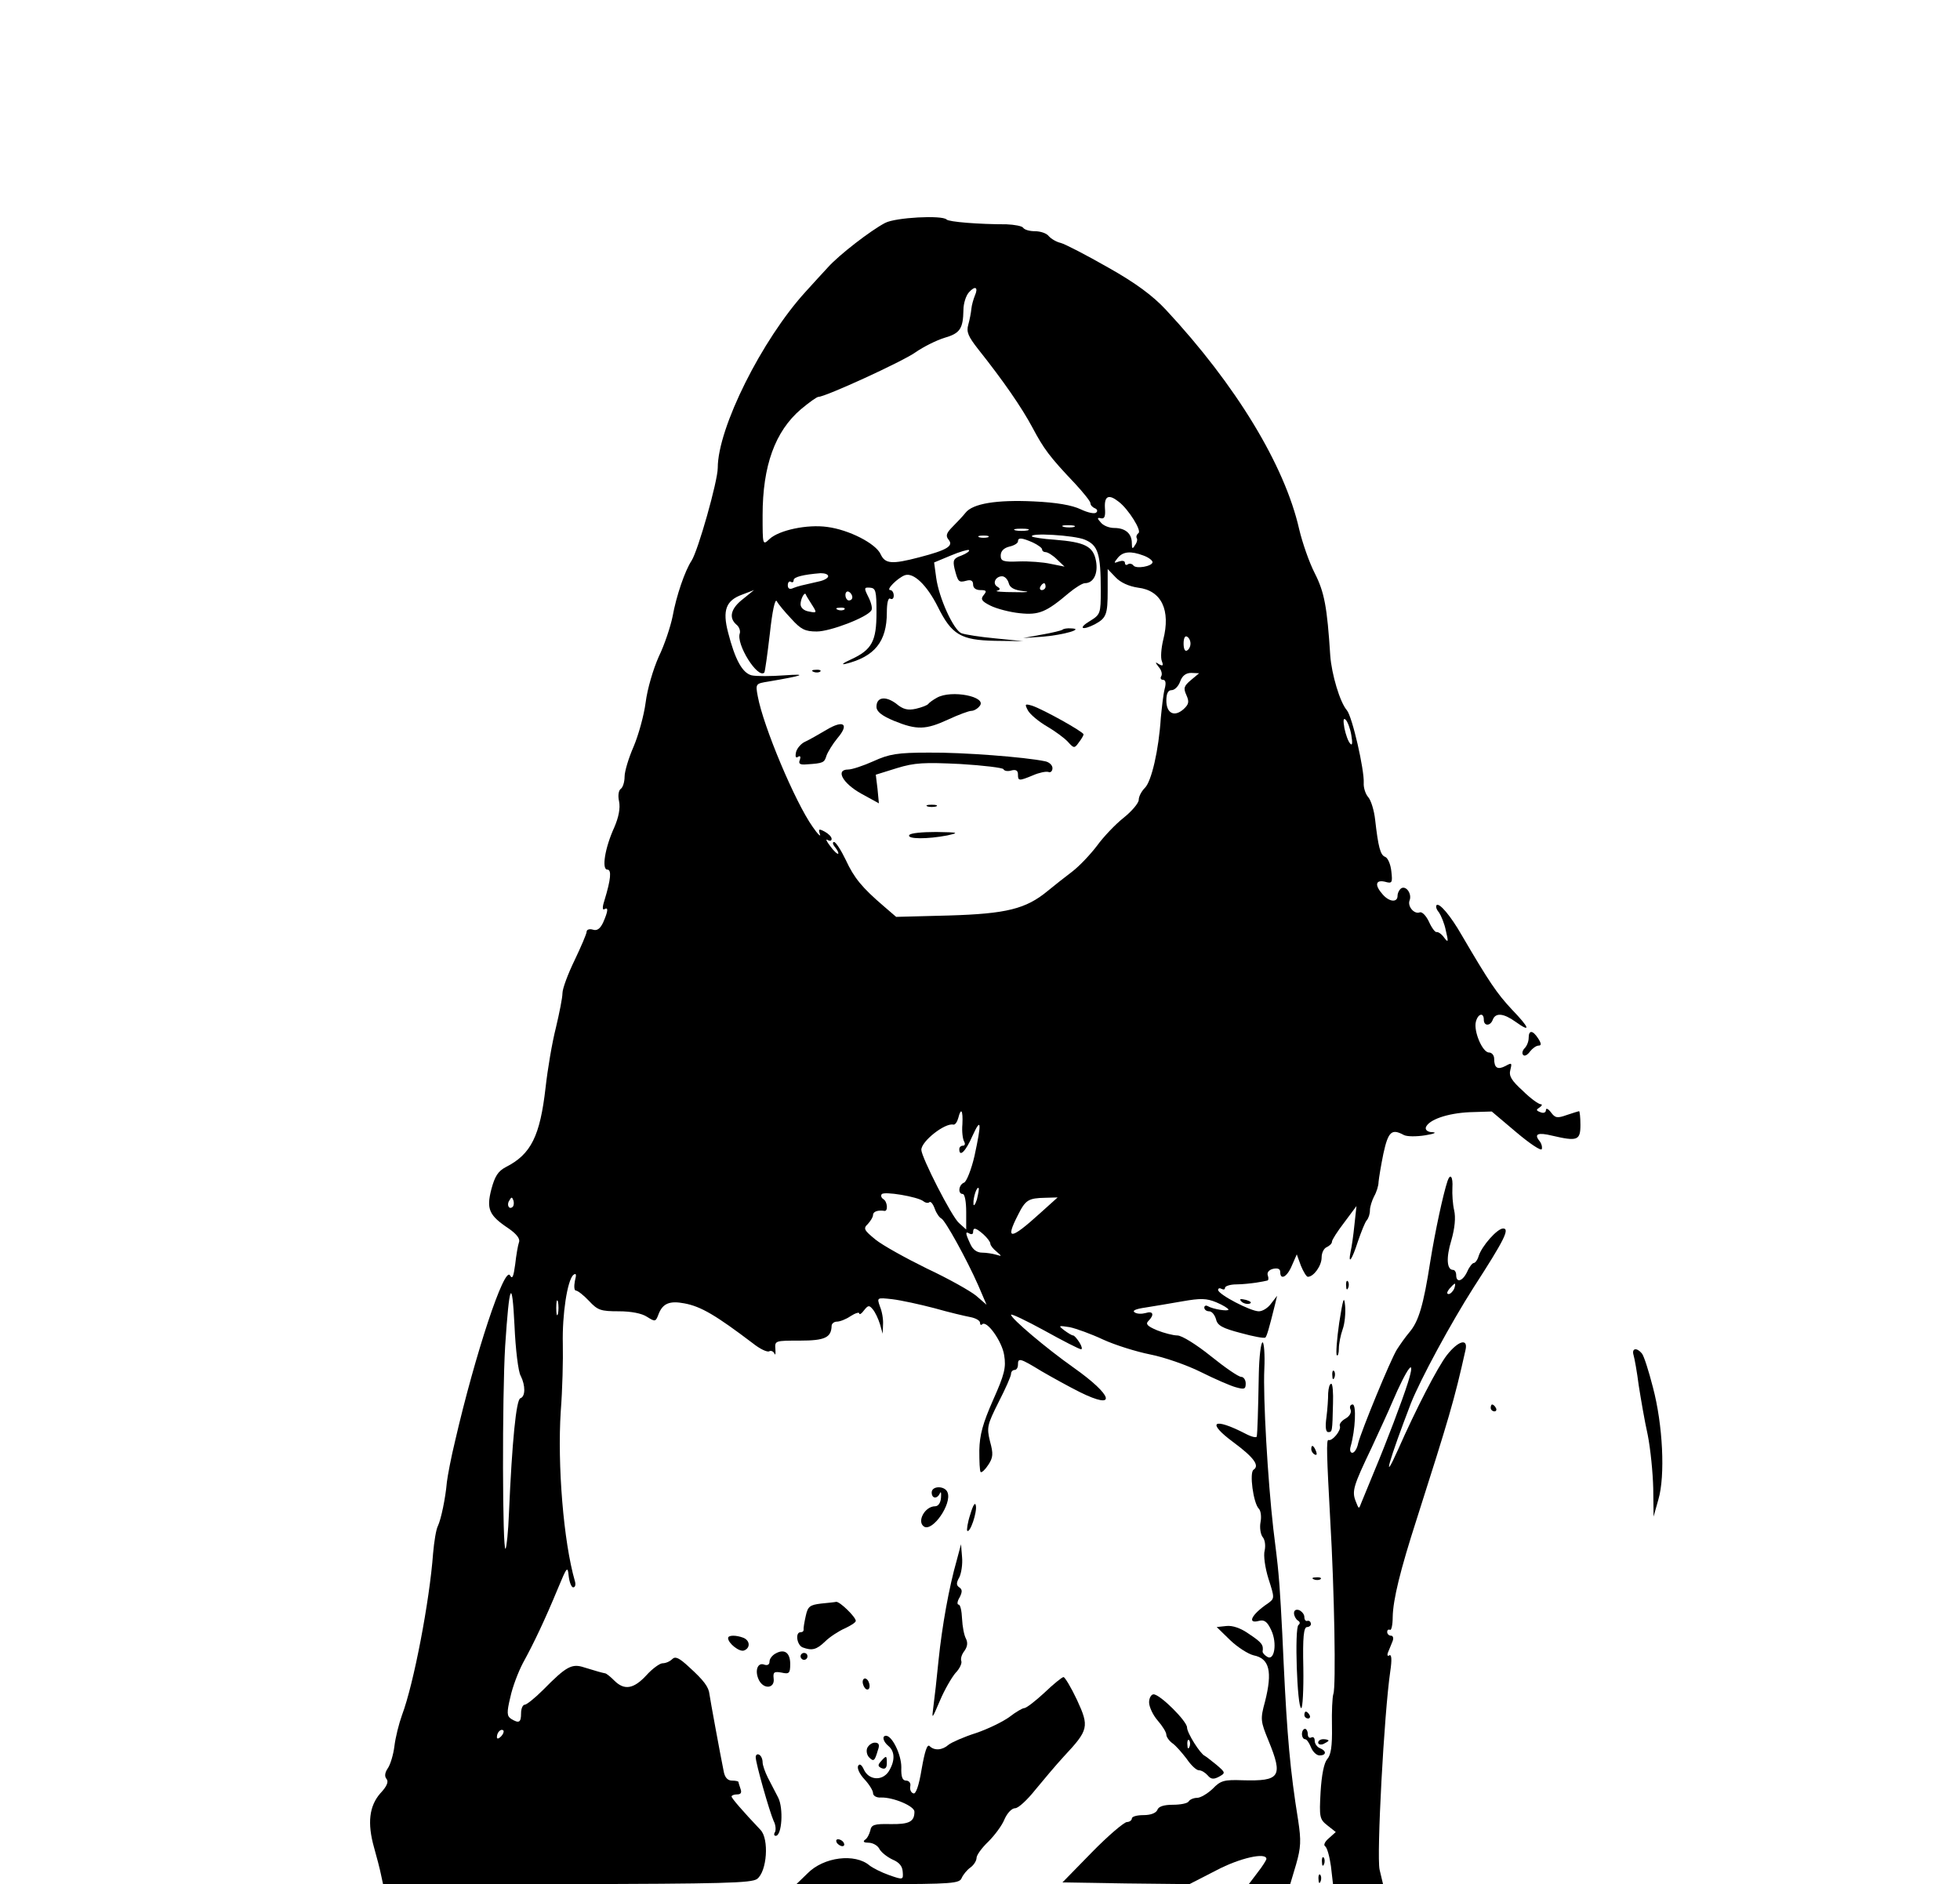 <?xml version="1.0" standalone="no"?>
<!DOCTYPE svg PUBLIC "-//W3C//DTD SVG 20010904//EN"
 "http://www.w3.org/TR/2001/REC-SVG-20010904/DTD/svg10.dtd">
<svg version="1.0" xmlns="http://www.w3.org/2000/svg"
 width="568pt" height="546pt" viewBox="0 0 568 546"
 preserveAspectRatio="xMidYMid meet">

<g transform="translate(0,546) scale(0.1,-0.1)"
fill="#000000" stroke="none">
<path d="M2565 4814 c-42 -22 -134 -93 -166 -129 -15 -16 -44 -48 -64 -70
-127 -139 -255 -395 -255 -511 0 -38 -57 -240 -76 -269 -19 -29 -44 -101 -55
-162 -6 -29 -23 -81 -40 -116 -16 -36 -33 -93 -38 -133 -5 -38 -21 -95 -35
-128 -14 -32 -26 -71 -26 -87 0 -15 -5 -31 -11 -35 -6 -4 -9 -19 -5 -36 4 -20
-1 -46 -14 -76 -27 -59 -37 -122 -20 -122 13 0 10 -29 -8 -88 -6 -18 -7 -30
-1 -27 13 8 11 -6 -3 -38 -9 -19 -18 -25 -30 -21 -10 3 -18 0 -18 -6 0 -6 -16
-43 -35 -83 -19 -39 -35 -82 -35 -95 0 -13 -9 -58 -19 -100 -11 -43 -24 -120
-30 -174 -16 -140 -42 -193 -115 -230 -23 -12 -32 -27 -42 -64 -15 -58 -7 -76
50 -114 23 -16 34 -30 30 -40 -3 -8 -8 -37 -11 -64 -5 -36 -8 -44 -15 -32 -16
29 -101 -228 -159 -479 -12 -49 -22 -103 -24 -120 -4 -47 -17 -108 -26 -127
-5 -9 -11 -45 -14 -80 -10 -137 -56 -378 -90 -468 -9 -25 -19 -65 -22 -90 -3
-25 -12 -54 -19 -64 -9 -13 -10 -24 -4 -31 7 -8 1 -22 -18 -42 -32 -37 -38
-86 -18 -157 8 -28 17 -63 20 -78 l6 -28 533 0 c449 1 535 3 551 15 29 22 35
116 10 142 -53 56 -84 92 -84 97 0 3 7 6 16 6 11 0 14 5 10 16 -3 9 -6 18 -6
20 0 2 -8 4 -19 4 -12 0 -21 9 -24 28 -10 49 -39 207 -41 222 -2 21 -16 40
-59 79 -29 27 -40 32 -49 23 -7 -7 -19 -12 -28 -12 -8 0 -30 -16 -47 -35 -37
-40 -64 -44 -93 -15 -11 11 -23 21 -27 21 -10 2 -21 5 -60 17 -36 12 -52 3
-119 -65 -24 -24 -48 -43 -53 -43 -6 0 -11 -11 -11 -25 0 -27 -6 -30 -29 -16
-12 8 -13 18 -2 63 6 29 23 73 36 98 32 58 65 128 101 215 27 65 29 68 32 38
2 -18 8 -33 13 -33 6 0 8 8 5 18 -33 114 -51 337 -41 492 5 63 7 151 6 195 -2
87 13 183 30 200 9 7 10 2 5 -17 -3 -16 -2 -28 3 -28 5 0 22 -13 38 -30 25
-27 34 -30 86 -30 36 0 67 -6 82 -16 24 -15 25 -15 34 9 12 30 32 38 74 30 49
-9 92 -35 199 -116 20 -16 41 -26 47 -23 5 3 12 0 15 -6 3 -7 4 -2 3 12 -2 25
-1 25 71 25 73 0 91 9 92 43 0 6 7 12 15 12 9 0 27 7 40 16 14 9 25 12 25 8 0
-5 7 -1 14 9 12 15 15 15 25 3 7 -8 16 -27 21 -43 l8 -28 1 27 c1 15 -3 38 -9
52 -9 26 -9 26 36 21 25 -3 80 -15 122 -26 42 -12 89 -23 105 -26 15 -3 27
-10 27 -16 0 -6 3 -8 6 -5 13 14 58 -49 64 -89 6 -36 1 -56 -32 -130 -30 -68
-39 -101 -40 -146 0 -32 1 -60 4 -63 3 -2 13 7 22 21 14 21 15 32 5 68 -10 41
-8 48 25 114 20 39 36 75 36 82 0 6 5 11 10 11 6 0 10 7 10 15 0 21 5 20 69
-19 31 -18 80 -45 110 -60 109 -54 98 -11 -18 71 -78 55 -181 142 -181 153 0
4 44 -17 97 -46 54 -30 101 -54 106 -54 4 0 2 9 -5 20 -7 11 -15 20 -18 20 -4
0 -15 7 -26 15 -18 14 -17 14 16 9 19 -4 63 -20 97 -36 35 -16 96 -35 136 -43
41 -8 107 -31 147 -51 40 -20 86 -40 101 -44 25 -7 29 -6 29 11 0 10 -6 19
-13 19 -8 0 -47 27 -88 60 -41 33 -84 60 -97 60 -12 0 -39 7 -59 15 -28 12
-34 18 -25 27 18 18 14 30 -8 23 -11 -3 -25 -3 -32 2 -8 5 4 10 32 14 25 4 73
12 107 18 52 9 69 9 98 -3 19 -8 35 -18 35 -21 0 -6 -45 1 -60 10 -5 3 -10 1
-10 -4 0 -6 6 -11 14 -11 8 0 16 -10 20 -23 4 -18 18 -26 72 -40 36 -10 68
-16 71 -13 4 4 10 23 28 96 l6 25 -17 -22 c-9 -13 -25 -23 -36 -23 -24 0 -118
49 -118 62 0 5 5 6 10 3 6 -3 10 -2 10 3 0 5 15 10 33 10 17 0 43 3 57 5 14 2
28 5 32 6 4 0 5 7 2 15 -3 8 3 16 15 19 14 3 21 0 21 -9 0 -25 20 -15 34 19
l14 32 12 -33 c7 -17 16 -32 20 -32 17 0 40 32 40 56 0 14 7 27 15 30 8 4 15
10 15 16 0 5 16 30 36 56 l35 47 -6 -55 c-3 -30 -8 -65 -11 -77 -8 -41 4 -24
21 29 10 29 21 57 26 62 5 6 9 18 9 29 0 10 6 28 12 40 7 12 13 31 13 42 1 11
7 48 14 82 14 64 24 73 59 54 9 -5 37 -5 62 -1 25 4 35 8 22 9 -14 0 -22 6
-20 14 8 22 62 41 127 44 l64 2 71 -60 c39 -33 72 -55 74 -49 2 6 -1 17 -7 24
-16 20 -4 25 37 15 73 -17 82 -14 82 31 0 22 -2 40 -4 40 -1 0 -17 -5 -35 -11
-28 -10 -34 -9 -46 7 -8 11 -15 14 -15 7 0 -7 -7 -10 -16 -6 -13 5 -13 7 -2
14 7 5 8 9 3 9 -6 0 -30 17 -52 39 -33 30 -41 43 -36 61 5 20 4 21 -14 11 -23
-12 -33 -6 -33 21 0 10 -7 18 -15 18 -19 0 -45 62 -38 89 6 24 23 28 23 6 0
-19 19 -19 26 0 8 21 31 19 66 -6 46 -33 41 -18 -11 36 -43 46 -66 80 -145
215 -32 56 -65 95 -73 87 -3 -4 0 -13 7 -21 6 -9 16 -32 20 -53 8 -33 7 -36
-5 -20 -7 10 -17 17 -22 16 -4 -1 -14 12 -22 30 -8 17 -20 30 -27 27 -16 -6
-36 18 -29 35 7 19 -10 43 -24 35 -6 -4 -11 -14 -11 -22 0 -20 -24 -18 -43 4
-24 27 -21 43 6 37 21 -6 23 -4 19 30 -2 20 -10 39 -18 42 -14 5 -20 29 -29
108 -3 27 -12 56 -20 65 -8 9 -14 28 -13 41 2 38 -33 192 -49 211 -20 23 -44
104 -48 158 -9 141 -17 184 -45 239 -16 31 -36 89 -45 127 -42 186 -184 419
-386 636 -38 41 -88 78 -168 123 -63 36 -125 68 -137 71 -13 3 -28 12 -35 20
-6 8 -24 14 -40 14 -15 0 -30 4 -34 10 -3 5 -25 9 -48 10 -81 0 -168 7 -174
14 -13 13 -148 6 -178 -10z m260 -211 c-4 -10 -9 -27 -10 -38 -1 -11 -5 -32
-9 -46 -6 -21 0 -34 28 -70 74 -93 127 -170 158 -228 33 -62 49 -84 124 -163
24 -26 44 -51 44 -56 0 -6 6 -12 13 -15 6 -2 9 -8 4 -12 -4 -5 -24 -1 -45 9
-25 12 -70 20 -137 23 -106 5 -176 -6 -197 -33 -7 -9 -24 -27 -37 -40 -19 -19
-21 -27 -12 -38 15 -18 -4 -30 -85 -51 -80 -21 -99 -19 -112 9 -14 31 -92 71
-155 79 -57 8 -139 -9 -167 -35 -20 -19 -20 -18 -20 69 0 143 36 243 111 307
24 20 46 36 51 36 20 0 243 102 281 129 23 16 61 35 84 42 45 13 54 26 55 81
0 18 7 41 16 51 18 20 28 15 17 -10z m417 -597 c28 -21 68 -85 57 -91 -5 -4
-7 -10 -5 -14 3 -4 1 -13 -5 -21 -7 -12 -9 -11 -9 6 0 28 -19 44 -51 44 -15 0
-32 7 -39 16 -11 12 -11 15 1 12 10 -2 13 6 11 30 -2 35 11 41 40 18z m-129
-73 c-7 -2 -21 -2 -30 0 -10 3 -4 5 12 5 17 0 24 -2 18 -5z m-135 -10 c-10 -2
-26 -2 -35 0 -10 3 -2 5 17 5 19 0 27 -2 18 -5z m-115 -20 c-7 -2 -19 -2 -25
0 -7 3 -2 5 12 5 14 0 19 -2 13 -5z m281 -7 c38 -16 46 -40 46 -147 0 -67 -1
-70 -32 -89 -35 -21 -22 -28 15 -9 33 18 37 28 37 97 l0 63 23 -24 c14 -15 38
-26 65 -30 68 -8 95 -65 73 -151 -6 -25 -8 -52 -4 -62 5 -13 3 -15 -8 -9 -12
8 -12 6 -1 -8 8 -9 11 -21 7 -27 -3 -5 -1 -10 5 -10 8 0 10 -9 5 -27 -4 -16
-8 -53 -11 -83 -6 -94 -27 -184 -46 -203 -10 -10 -18 -25 -18 -35 0 -9 -20
-33 -44 -52 -24 -19 -59 -56 -77 -81 -19 -25 -51 -59 -72 -75 -21 -16 -53 -41
-71 -56 -63 -52 -119 -66 -286 -71 l-153 -4 -36 31 c-63 54 -86 82 -110 134
-14 29 -29 52 -34 52 -5 0 -4 -7 3 -15 7 -9 11 -17 9 -19 -2 -2 -13 8 -23 22
-11 14 -14 22 -8 18 7 -4 12 -3 12 3 0 6 -9 15 -20 21 -17 9 -19 8 -14 -7 4
-10 -6 -1 -21 21 -51 72 -143 291 -159 378 -7 37 -6 37 31 43 100 17 117 23
47 18 -40 -3 -83 -3 -96 0 -27 7 -48 46 -68 124 -17 65 -6 93 41 110 l34 13
-32 -26 c-35 -27 -42 -54 -19 -74 8 -6 12 -18 10 -25 -12 -31 52 -133 71 -114
2 3 9 53 16 113 7 65 15 102 20 94 4 -8 23 -31 42 -51 28 -31 40 -37 74 -37
39 0 146 41 158 61 4 5 0 22 -8 38 -14 28 -13 29 4 28 17 -1 19 -10 19 -72 0
-83 -13 -108 -74 -136 -22 -10 -30 -16 -16 -13 85 21 120 65 120 149 0 28 4
44 10 40 6 -3 10 1 10 9 0 9 -5 16 -10 16 -14 0 21 35 42 43 25 9 64 -28 96
-92 40 -80 66 -96 165 -98 l82 -1 -80 8 c-44 4 -88 11 -99 15 -23 10 -65 102
-73 161 l-6 44 48 20 c26 11 50 18 53 16 3 -3 -7 -10 -22 -16 -23 -8 -25 -14
-20 -37 10 -39 12 -42 34 -36 14 4 20 0 20 -11 0 -10 8 -16 21 -16 18 0 19 -3
10 -14 -10 -12 -7 -18 19 -31 18 -9 56 -19 85 -22 56 -6 77 3 143 59 18 15 39
28 46 28 25 0 39 28 32 65 -8 42 -32 54 -120 61 -33 2 -62 7 -65 9 -11 12 123
4 153 -9z m-151 -8 c15 -7 27 -16 27 -20 0 -5 5 -8 10 -8 6 0 21 -9 33 -21
l22 -21 -40 8 c-22 5 -64 8 -92 7 -46 -2 -53 1 -53 17 0 13 9 22 25 26 14 3
25 10 25 15 0 12 11 11 43 -3z m321 -38 c14 -5 26 -14 26 -19 0 -12 -49 -21
-56 -9 -3 4 -10 6 -15 3 -5 -4 -9 -2 -9 4 0 6 -8 7 -17 4 -16 -6 -16 -5 -4 10
15 19 38 21 75 7z m-914 -60 c0 -5 -12 -12 -27 -15 -53 -12 -58 -13 -74 -19
-10 -5 -16 -2 -16 8 0 8 4 13 9 10 4 -3 8 -1 8 5 0 9 28 16 78 20 12 0 22 -3
22 -9z m523 -19 c3 -14 16 -21 43 -24 22 -2 10 -4 -25 -3 -36 0 -59 2 -52 4
10 3 11 6 1 12 -15 9 -5 30 14 30 8 0 16 -9 19 -19z m107 -11 c0 -5 -5 -10
-11 -10 -5 0 -7 5 -4 10 3 6 8 10 11 10 2 0 4 -4 4 -10z m-560 -31 c0 -5 -4
-9 -10 -9 -5 0 -10 7 -10 16 0 8 5 12 10 9 6 -3 10 -10 10 -16z m-118 -20 c16
-25 16 -26 -8 -21 -14 2 -24 11 -24 21 0 15 11 36 15 29 0 -2 8 -15 17 -29z
m95 -15 c-3 -3 -12 -4 -19 -1 -8 3 -5 6 6 6 11 1 17 -2 13 -5z m1003 -99 c0
-8 -4 -17 -10 -20 -6 -4 -10 5 -10 20 0 15 4 24 10 20 6 -3 10 -12 10 -20z m1
-106 c-20 -17 -22 -23 -13 -43 9 -20 7 -27 -8 -41 -27 -24 -50 -12 -50 25 0
20 5 30 15 30 9 0 20 11 25 25 6 17 17 25 32 25 l23 -1 -24 -20z m465 -159 c4
-23 3 -32 -3 -25 -6 6 -13 26 -17 45 -4 23 -3 31 4 24 5 -5 13 -25 16 -44z
m-1127 -1128 c-2 -21 1 -43 5 -50 4 -7 2 -12 -3 -12 -6 0 -11 -4 -11 -10 0
-25 19 -6 38 38 26 57 27 39 6 -58 -9 -39 -23 -74 -30 -77 -16 -6 -19 -33 -4
-33 6 0 10 -23 10 -52 l0 -51 -21 19 c-21 18 -109 191 -109 212 0 25 69 79 93
73 5 -1 11 8 14 19 8 32 14 23 12 -18z m42 -218 c-5 -16 -10 -21 -10 -12 -1
18 10 51 15 45 2 -1 -1 -16 -5 -33z m-155 -5 c6 -5 14 -6 17 -3 4 4 11 -5 16
-19 5 -14 14 -26 19 -28 11 -5 73 -117 107 -194 l24 -56 -30 26 c-17 14 -81
50 -143 79 -61 30 -128 67 -149 84 -33 27 -36 32 -22 45 8 9 15 20 15 26 0 10
14 15 33 12 11 -2 9 27 -3 34 -6 4 -8 10 -5 14 5 10 105 -7 121 -20z m-1190
-16 c-10 -10 -19 5 -10 18 6 11 8 11 12 0 2 -7 1 -15 -2 -18z m1529 -18 c-87
-79 -103 -80 -65 -6 22 44 30 49 80 50 l35 1 -50 -45z m-165 -62 c11 -10 20
-22 20 -27 0 -5 8 -15 18 -23 16 -14 16 -14 -1 -9 -10 3 -29 6 -41 6 -15 0
-27 9 -34 25 -15 32 -15 38 -2 30 6 -3 10 -1 10 4 0 15 7 14 30 -6z m-1341
-410 c14 -28 14 -60 -1 -65 -12 -4 -24 -124 -33 -332 -2 -54 -7 -101 -10 -104
-9 -10 -10 440 -1 588 12 182 20 200 27 59 3 -69 11 -135 18 -146z m108 180
c-3 -10 -5 -2 -5 17 0 19 2 27 5 18 2 -10 2 -26 0 -35z m-165 -1225 c-7 -7
-12 -8 -12 -2 0 14 12 26 19 19 2 -3 -1 -11 -7 -17z"/>
<path d="M3079 3635 c-3 -2 -30 -9 -60 -14 l-54 -10 57 4 c61 5 122 23 82 24
-11 1 -23 -1 -25 -4z"/>
<path d="M2358 3513 c7 -3 16 -2 19 1 4 3 -2 6 -13 5 -11 0 -14 -3 -6 -6z"/>
<path d="M2715 3438 c-11 -6 -22 -14 -25 -18 -3 -4 -19 -10 -36 -14 -23 -5
-37 -2 -57 15 -31 23 -57 19 -57 -9 0 -14 15 -26 51 -41 66 -27 92 -26 157 4
30 14 60 25 67 25 7 0 18 6 24 14 23 27 -82 48 -124 24z"/>
<path d="M2979 3401 c6 -11 31 -32 55 -46 24 -14 51 -34 61 -45 17 -19 19 -19
31 -2 7 9 14 20 14 24 0 7 -116 72 -149 83 -21 6 -22 5 -12 -14z"/>
<path d="M2395 3345 c-22 -13 -50 -29 -61 -34 -12 -5 -24 -19 -27 -30 -3 -14
-1 -19 6 -14 6 4 8 0 5 -9 -5 -11 0 -15 20 -13 48 3 51 5 57 25 4 11 18 34 32
51 35 41 18 54 -32 24z"/>
<path d="M2531 3254 c-29 -13 -62 -24 -73 -24 -38 0 -16 -40 38 -70 l51 -28
-4 42 -5 41 61 19 c52 16 80 17 184 12 67 -4 123 -11 125 -15 2 -5 12 -7 22
-4 14 4 20 0 20 -11 0 -19 2 -20 43 -3 18 8 38 12 45 10 6 -3 12 2 12 11 0 9
-10 18 -22 20 -57 12 -238 26 -336 25 -91 0 -115 -4 -161 -25z"/>
<path d="M2688 3123 c6 -2 18 -2 25 0 6 3 1 5 -13 5 -14 0 -19 -2 -12 -5z"/>
<path d="M2635 3040 c-7 -12 53 -12 110 -1 36 8 33 9 -32 10 -39 0 -75 -3 -78
-9z"/>
<path d="M4430 2452 c0 -10 -5 -23 -12 -30 -6 -6 -8 -15 -4 -19 4 -5 13 0 20
10 7 9 18 17 25 17 8 0 8 6 -1 20 -16 25 -28 26 -28 2z"/>
<path d="M4195 2038 c-13 -39 -36 -146 -50 -233 -20 -129 -34 -174 -60 -205
-12 -14 -28 -37 -37 -51 -19 -31 -102 -233 -112 -271 -3 -16 -11 -28 -17 -28
-6 0 -8 8 -5 18 14 49 17 122 6 122 -7 0 -10 -7 -6 -15 3 -9 -3 -19 -15 -26
-11 -6 -19 -16 -16 -22 4 -12 -22 -44 -33 -40 -7 3 -5 -48 5 -232 12 -203 17
-485 9 -504 -3 -9 -5 -51 -4 -94 1 -58 -3 -83 -14 -95 -9 -11 -16 -45 -19 -95
-4 -73 -3 -79 20 -97 l24 -19 -20 -18 c-12 -10 -16 -20 -11 -23 6 -4 13 -30
17 -58 l6 -52 72 0 73 0 -10 42 c-9 41 13 452 31 575 5 33 4 50 -3 46 -5 -4
-7 1 -3 10 4 10 10 24 13 32 3 8 1 15 -5 15 -6 0 -11 5 -11 11 0 5 3 8 8 6 4
-3 8 14 8 37 1 51 22 136 69 282 94 295 109 344 142 492 8 35 -21 27 -54 -15
-27 -35 -89 -155 -142 -275 -48 -107 -25 -28 38 136 28 70 115 231 182 336 88
136 105 170 85 170 -17 0 -62 -51 -71 -80 -3 -11 -10 -20 -14 -20 -4 0 -13
-11 -19 -25 -13 -28 -32 -34 -32 -10 0 8 -4 15 -9 15 -18 0 -21 34 -5 86 10
35 13 66 8 87 -4 17 -6 47 -5 65 2 32 -6 43 -14 20z m19 -313 c-4 -8 -11 -15
-16 -15 -6 0 -5 6 2 15 7 8 14 15 16 15 2 0 1 -7 -2 -15z m-134 -272 c-16 -51
-62 -172 -98 -258 -16 -38 -32 -79 -37 -90 -7 -19 -7 -19 -16 4 -12 30 -7 45
46 156 23 50 50 108 59 130 45 105 71 138 46 58z"/>
<path d="M3901 1734 c0 -11 3 -14 6 -6 3 7 2 16 -1 19 -3 4 -6 -2 -5 -13z"/>
<path d="M3881 1627 c-7 -48 -10 -91 -7 -94 3 -4 6 5 6 19 0 14 5 39 11 56 6
16 9 47 7 69 -3 30 -6 19 -17 -50z"/>
<path d="M3598 1688 c5 -5 16 -8 23 -6 8 3 3 7 -10 11 -17 4 -21 3 -13 -5z"/>
<path d="M3648 1478 c-2 -110 -4 -170 -6 -181 -1 -4 -15 -1 -32 8 -95 49 -115
34 -35 -25 58 -43 76 -67 58 -79 -13 -7 -1 -97 15 -113 6 -6 8 -24 5 -39 -3
-16 0 -35 6 -43 7 -8 9 -25 6 -39 -4 -14 1 -50 11 -82 18 -56 18 -57 -1 -71
-49 -33 -62 -61 -26 -51 15 4 24 -3 35 -27 18 -38 9 -91 -12 -77 -8 5 -13 11
-13 15 3 19 -2 26 -38 50 -25 18 -49 26 -67 24 l-28 -3 39 -38 c22 -21 52 -40
68 -44 46 -9 55 -47 33 -134 -14 -51 -13 -57 10 -113 43 -105 34 -118 -75
-115 -54 2 -64 -1 -87 -25 -15 -14 -35 -26 -45 -26 -10 0 -21 -5 -24 -10 -3
-6 -24 -10 -46 -10 -26 0 -42 -5 -45 -15 -4 -9 -19 -15 -40 -15 -19 0 -34 -4
-34 -10 0 -5 -7 -10 -14 -10 -8 0 -54 -39 -101 -87 l-86 -88 184 -3 184 -2 78
40 c68 36 145 53 145 33 0 -3 -11 -21 -26 -40 l-25 -33 60 0 60 0 17 57 c14
49 15 69 6 128 -23 142 -32 245 -42 455 -5 118 -12 235 -15 260 -2 25 -9 83
-15 130 -16 141 -30 380 -26 463 2 42 -1 77 -5 77 -5 0 -10 -42 -11 -92z"/>
<path d="M4734 1533 c3 -10 10 -49 15 -88 6 -38 17 -103 26 -143 8 -40 15
-110 16 -155 l1 -82 14 50 c20 68 13 216 -16 325 -12 47 -26 91 -32 98 -15 18
-30 15 -24 -5z"/>
<path d="M3861 1474 c0 -11 3 -14 6 -6 3 7 2 16 -1 19 -3 4 -6 -2 -5 -13z"/>
<path d="M3849 1423 c0 -16 -2 -47 -5 -70 -4 -28 -2 -43 5 -43 12 0 12 0 14
83 1 31 -1 57 -5 57 -5 0 -8 -12 -9 -27z"/>
<path d="M4320 1380 c0 -5 5 -10 11 -10 5 0 7 5 4 10 -3 6 -8 10 -11 10 -2 0
-4 -4 -4 -10z"/>
<path d="M3800 1261 c0 -6 4 -13 10 -16 6 -3 7 1 4 9 -7 18 -14 21 -14 7z"/>
<path d="M2700 1135 c0 -18 16 -20 24 -2 3 6 4 1 3 -13 -1 -15 -8 -25 -17 -25
-30 0 -54 -45 -32 -59 25 -15 81 66 68 99 -7 20 -46 20 -46 0z"/>
<path d="M2812 1072 c-8 -24 -11 -46 -9 -48 8 -8 29 54 25 73 -2 11 -8 2 -16
-25z"/>
<path d="M2773 940 c-23 -80 -43 -193 -53 -290 -5 -52 -12 -113 -15 -135 -5
-39 -5 -39 19 17 13 31 34 67 45 80 12 12 19 28 17 34 -3 7 1 20 9 30 9 13 10
24 4 36 -5 9 -10 35 -11 57 -1 23 -5 41 -10 41 -5 0 -4 10 3 21 8 16 8 23 -1
29 -9 6 -9 13 0 29 6 12 10 39 8 59 l-3 37 -12 -45z"/>
<path d="M3808 883 c7 -3 16 -2 19 1 4 3 -2 6 -13 5 -11 0 -14 -3 -6 -6z"/>
<path d="M2379 813 c-32 -4 -38 -8 -44 -36 -4 -18 -7 -35 -6 -39 0 -5 -3 -8
-9 -8 -16 0 -11 -37 6 -44 27 -10 40 -7 65 17 13 13 39 30 57 38 17 8 32 17
32 22 0 11 -47 57 -57 55 -4 -1 -24 -3 -44 -5z"/>
<path d="M3750 785 c0 -7 5 -17 11 -21 7 -4 7 -9 2 -13 -12 -7 -4 -241 8 -241
4 0 7 53 6 117 -2 89 1 118 11 118 6 0 12 5 11 10 -1 6 -5 9 -10 8 -5 -2 -9 3
-9 11 0 8 -7 16 -15 20 -9 3 -15 0 -15 -9z"/>
<path d="M2110 713 c0 -15 33 -41 46 -36 19 7 18 29 -2 37 -21 8 -44 8 -44 -1z"/>
<path d="M2247 668 c-9 -5 -17 -15 -17 -23 0 -9 -6 -12 -15 -9 -20 8 -29 -19
-15 -46 15 -27 46 -22 42 6 -2 18 1 21 23 17 22 -5 25 -2 25 25 0 33 -17 45
-43 30z"/>
<path d="M2320 660 c0 -5 5 -10 10 -10 6 0 10 5 10 10 0 6 -4 10 -10 10 -5 0
-10 -4 -10 -10z"/>
<path d="M2500 586 c0 -8 5 -18 10 -21 6 -3 10 1 10 9 0 8 -4 18 -10 21 -5 3
-10 -1 -10 -9z"/>
<path d="M3027 555 c-27 -25 -53 -45 -59 -45 -5 0 -24 -11 -42 -25 -19 -14
-62 -35 -97 -47 -35 -11 -71 -27 -80 -34 -18 -16 -41 -18 -55 -4 -7 7 -14 -15
-23 -66 -8 -49 -17 -74 -24 -71 -7 2 -11 11 -9 21 2 9 -4 16 -12 16 -11 0 -15
11 -14 39 0 36 -26 90 -44 91 -13 0 -9 -17 7 -30 19 -16 19 -44 0 -74 -19 -28
-58 -25 -72 7 -6 13 -12 17 -16 10 -4 -7 4 -24 18 -39 14 -15 25 -33 25 -40 0
-8 10 -14 23 -13 36 1 97 -25 97 -41 0 -29 -15 -37 -70 -36 -47 1 -55 -2 -58
-19 -3 -11 -9 -23 -16 -27 -6 -5 -2 -8 11 -8 12 0 27 -8 32 -19 6 -10 23 -23
38 -30 19 -8 28 -19 29 -35 2 -24 1 -24 -39 -10 -23 8 -48 21 -57 28 -42 36
-133 25 -180 -23 l-32 -31 237 0 c215 0 236 2 242 18 4 9 15 23 25 30 10 7 18
20 18 28 0 8 15 29 34 47 18 18 40 47 47 65 8 18 21 32 31 32 9 0 35 24 58 53
23 28 60 72 83 97 72 77 74 86 38 164 -17 36 -35 66 -39 66 -4 0 -29 -20 -55
-45z"/>
<path d="M3330 527 c0 -13 11 -37 25 -53 14 -16 25 -34 25 -41 0 -6 8 -18 18
-25 10 -7 28 -28 41 -45 12 -18 28 -33 35 -33 8 0 19 -7 26 -15 9 -11 17 -12
32 -4 20 11 20 12 -7 35 -15 12 -30 24 -34 26 -13 6 -51 66 -51 82 0 18 -78
96 -97 96 -7 0 -13 -11 -13 -23z m117 -129 c-3 -8 -6 -5 -6 6 -1 11 2 17 5 13
3 -3 4 -12 1 -19z"/>
<path d="M3780 490 c0 -5 5 -10 11 -10 5 0 7 5 4 10 -3 6 -8 10 -11 10 -2 0
-4 -4 -4 -10z"/>
<path d="M3773 435 c0 -8 4 -15 9 -15 5 0 12 -11 17 -23 5 -13 16 -24 25 -24
20 0 21 13 1 21 -8 3 -15 13 -15 21 0 9 -4 13 -10 10 -5 -3 -10 1 -10 9 0 9
-4 16 -8 16 -5 0 -9 -7 -9 -15z"/>
<path d="M3820 410 c0 -5 7 -7 15 -4 8 4 15 8 15 10 0 2 -7 4 -15 4 -8 0 -15
-4 -15 -10z"/>
<path d="M2513 394 c-3 -8 -1 -20 6 -27 13 -13 16 -10 25 21 6 16 3 22 -9 22
-8 0 -18 -7 -22 -16z"/>
<path d="M2190 368 c0 -18 40 -158 52 -185 6 -11 7 -26 4 -32 -4 -6 -3 -11 2
-11 18 0 23 80 7 111 -8 16 -22 42 -30 58 -8 16 -15 36 -15 44 0 9 -4 19 -10
22 -5 3 -10 0 -10 -7z"/>
<path d="M2553 356 c-10 -11 -9 -15 2 -20 10 -4 15 1 15 14 0 23 -1 24 -17 6z"/>
<path d="M2425 120 c3 -5 11 -10 16 -10 6 0 7 5 4 10 -3 6 -11 10 -16 10 -6 0
-7 -4 -4 -10z"/>
<path d="M3831 64 c0 -11 3 -14 6 -6 3 7 2 16 -1 19 -3 4 -6 -2 -5 -13z"/>
<path d="M3821 14 c0 -11 3 -14 6 -6 3 7 2 16 -1 19 -3 4 -6 -2 -5 -13z"/>
</g>
</svg>
